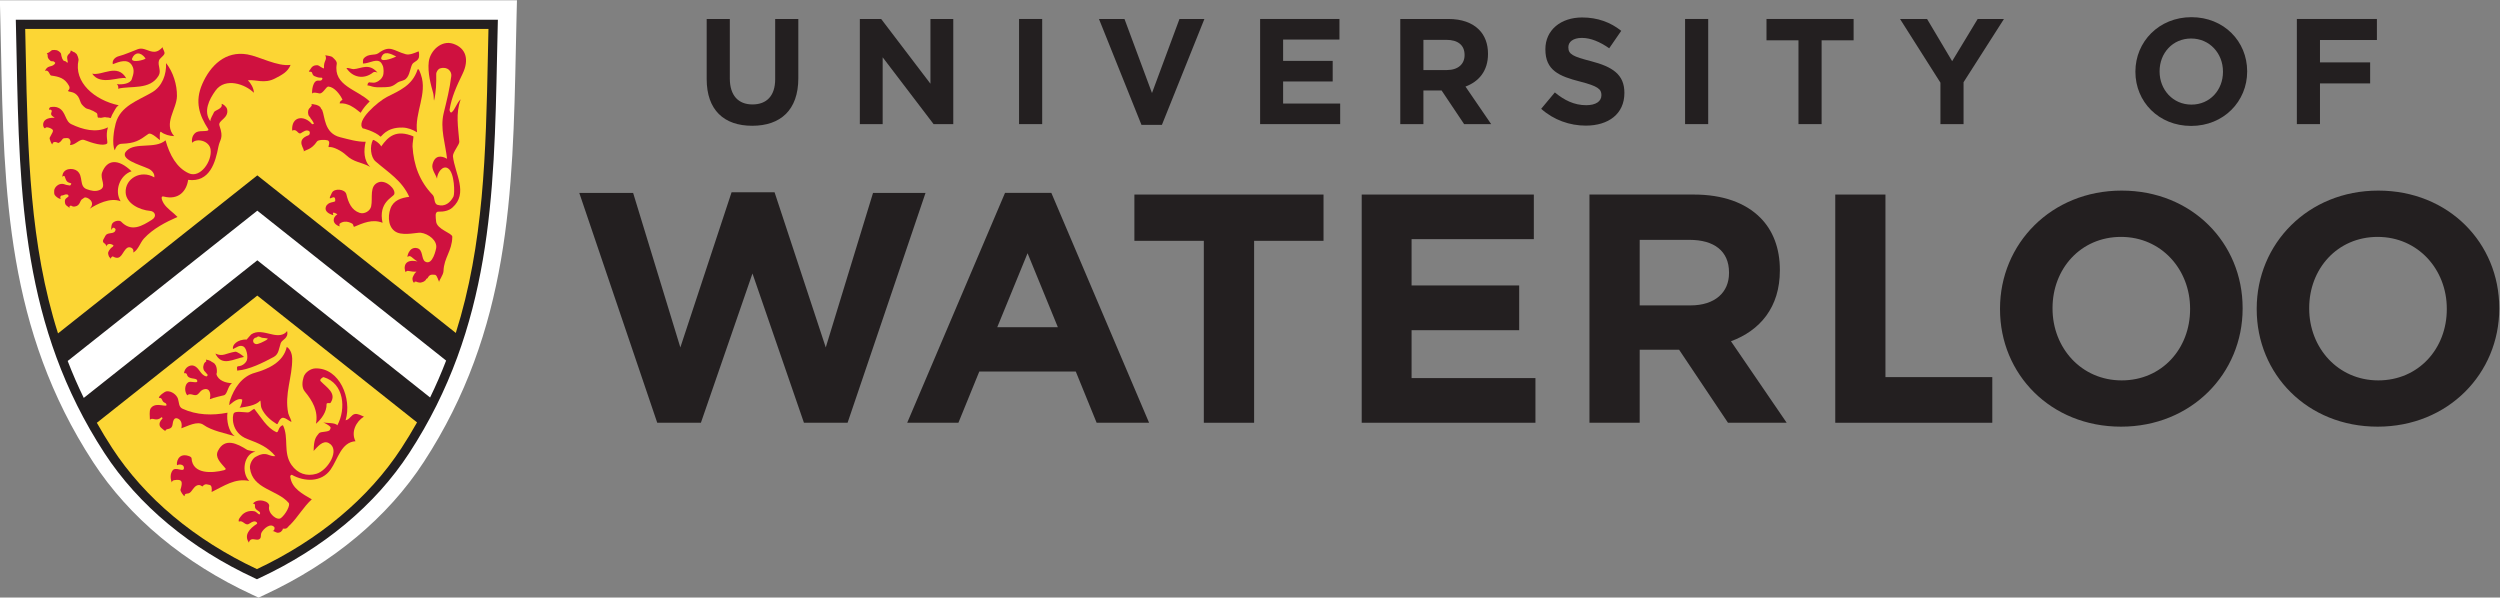 
<svg viewBox="162.502 5.881 487.173 116.438" width="487.173" height="116.438">
  <rect x="162.502" y="5.881" width="487.173" height="116.438" fill="#808080" stroke="none"/>
  <g id="g10" transform="matrix(1.333, 0, 0, -1.333, 70.827, 200.109)">
    <g id="g12" transform="scale(0.1)">
      <path d="m 1534.58,1175.03 h 78.72 l 69.03,-225.85 74.89,226.82 h 62.85 l 74.84,-226.82 69.09,225.85 h 76.74 L 1926.8,839.059 h -63.79 l -75.25,218.221 -75.38,-218.221 h -63.84 l -113.96,335.971" style="fill:#231f20;fill-opacity:1;fill-rule:nonzero;stroke:none" id="path14"></path>
      <path d="m 2156.96,1175.1 h 67.72 l 142.89,-336.041 h -76.67 l -30.5,74.882 h -141.06 l -30.52,-74.882 h -74.86 z m 77.24,-196.35 -44.28,108.16 -44.31,-108.16 z" style="fill:#231f20;fill-opacity:1;fill-rule:nonzero;stroke:none" id="path16"></path>
      <path d="m 2447.59,1105.02 h -101.5 v 67.65 h 276.48 v -67.65 H 2521.11 V 839.059 h -73.52 v 265.961" style="fill:#231f20;fill-opacity:1;fill-rule:nonzero;stroke:none" id="path18"></path>
      <path d="m 2678.39,1172.67 h 251.64 v -65.19 H 2751.3 v -67.71 h 157.31 V 974.371 H 2751.3 v -70.019 h 181.08 v -65.293 h -253.99 v 333.611" style="fill:#231f20;fill-opacity:1;fill-rule:nonzero;stroke:none" id="path20"></path>
      <path d="m 3011.34,1172.67 h 152.57 c 42.37,0 75.25,-11.88 97.2,-33.86 18.57,-18.56 28.58,-44.71 28.58,-76.13 v -1.02 c 0,-53.89 -29.04,-87.762 -71.47,-103.461 l 81.44,-119.14 h -85.8 l -71.47,106.761 h -57.61 V 839.059 h -73.44 z m 147.75,-162.05 c 35.79,0 56.28,19.08 56.28,47.19 v 0.96 c 0,31.46 -22,47.66 -57.72,47.66 h -72.87 v -95.81 h 74.31" style="fill:#231f20;fill-opacity:1;fill-rule:nonzero;stroke:none" id="path22"></path>
      <path d="m 3370.67,1172.67 h 73.38 V 905.781 h 156.19 v -66.722 h -229.57 v 333.611" style="fill:#231f20;fill-opacity:1;fill-rule:nonzero;stroke:none" id="path24"></path>
      <path d="m 3611.53,1004.92 v 1 c 0,94.76 74.82,172.53 177.86,172.53 102.89,0 176.81,-76.77 176.81,-171.62 v -0.91 c 0,-94.908 -74.85,-172.58 -177.77,-172.58 -102.92,0 -176.9,76.742 -176.9,171.58 m 277.87,0 v 1 c 0,57.09 -41.9,104.84 -100.97,104.84 -59.12,0 -100.12,-46.74 -100.12,-103.93 v -0.91 c 0,-57.209 41.94,-104.932 101.08,-104.932 59.05,0 100.01,46.684 100.01,103.932" style="fill:#231f20;fill-opacity:1;fill-rule:nonzero;stroke:none" id="path26"></path>
      <path d="m 3986.78,1004.92 v 1 c 0,94.76 74.81,172.53 177.71,172.53 103.01,0 176.87,-76.77 176.87,-171.62 v -0.91 c 0,-94.908 -74.82,-172.58 -177.78,-172.58 -102.94,0 -176.8,76.742 -176.8,171.58 m 277.89,0 v 1 c 0,57.09 -41.95,104.84 -101.09,104.84 -59.03,0 -100.06,-46.74 -100.06,-103.93 v -0.91 c 0,-57.209 41.96,-104.932 100.97,-104.932 59.12,0 100.18,46.684 100.18,103.932" style="fill:#231f20;fill-opacity:1;fill-rule:nonzero;stroke:none" id="path28"></path>
      <path d="m 1720.82,1341.49 v 87.85 h 33.83 v -86.97 c 0,-25.02 12.52,-37.97 33.15,-37.97 20.64,0 33.16,12.51 33.16,36.88 v 88.06 h 33.83 v -86.73 c 0,-46.56 -26.15,-69.4 -67.42,-69.4 -41.3,0 -66.55,23.05 -66.55,68.28" style="fill:#231f20;fill-opacity:1;fill-rule:nonzero;stroke:none" id="path30"></path>
      <path d="m 1944.71,1429.34 h 31.19 l 72.03,-94.65 v 94.65 h 33.37 v -153.71 h -28.77 l -74.45,97.7 v -97.7 h -33.37 v 153.71" style="fill:#231f20;fill-opacity:1;fill-rule:nonzero;stroke:none" id="path32"></path>
      <path d="m 2177.47,1429.34 h 33.82 v -153.71 h -33.82 v 153.71" style="fill:#231f20;fill-opacity:1;fill-rule:nonzero;stroke:none" id="path34"></path>
      <path d="m 2294.29,1429.34 h 37.32 l 40.2,-108.27 40.18,108.27 h 36.44 l -62.12,-154.82 h -29.87 l -62.15,154.82" style="fill:#231f20;fill-opacity:1;fill-rule:nonzero;stroke:none" id="path36"></path>
      <path d="m 2529.89,1429.34 h 115.97 v -30.09 h -82.35 v -31.18 h 72.46 v -30.09 h -72.46 v -32.28 h 83.42 v -30.07 h -117.04 v 153.71" style="fill:#231f20;fill-opacity:1;fill-rule:nonzero;stroke:none" id="path38"></path>
      <path d="m 2802.87,1354.67 c 16.45,0 25.9,8.78 25.9,21.75 v 0.44 c 0,14.49 -10.1,21.96 -26.57,21.96 h -33.59 v -44.15 z m -68.08,74.67 h 70.28 c 19.54,0 34.69,-5.48 44.79,-15.61 8.55,-8.55 13.17,-20.64 13.17,-35.12 v -0.44 c 0,-24.81 -13.41,-40.4 -32.94,-47.65 l 37.56,-54.89 h -39.54 l -32.92,49.19 h -26.58 v -49.19 h -33.82 v 153.71" style="fill:#231f20;fill-opacity:1;fill-rule:nonzero;stroke:none" id="path40"></path>
      <path d="m 2940.76,1298.02 19.98,23.93 c 13.84,-11.42 28.32,-18.66 45.9,-18.66 13.83,0 22.17,5.49 22.17,14.49 v 0.45 c 0,8.56 -5.27,12.95 -30.96,19.54 -30.96,7.9 -50.94,16.47 -50.94,47 v 0.42 c 0,27.9 22.41,46.35 53.79,46.35 22.41,0 41.51,-7.04 57.09,-19.54 l -17.57,-25.49 c -13.6,9.44 -27,15.15 -39.95,15.15 -12.96,0 -19.77,-5.92 -19.77,-13.39 v -0.45 c 0,-10.09 6.6,-13.37 33.17,-20.18 31.17,-8.13 48.74,-19.34 48.74,-46.12 v -0.45 c 0,-30.52 -23.29,-47.64 -56.44,-47.64 -23.27,0 -46.78,8.12 -65.21,24.59" style="fill:#231f20;fill-opacity:1;fill-rule:nonzero;stroke:none" id="path42"></path>
      <path d="m 3151.13,1429.34 h 33.8 v -153.71 h -33.8 v 153.71" style="fill:#231f20;fill-opacity:1;fill-rule:nonzero;stroke:none" id="path44"></path>
      <path d="m 3316.9,1398.15 h -46.76 v 31.19 h 127.35 v -31.19 h -46.78 v -122.52 h -33.81 v 122.52" style="fill:#231f20;fill-opacity:1;fill-rule:nonzero;stroke:none" id="path46"></path>
      <path d="m 3524.41,1336.24 -59.06,93.1 h 39.52 l 36.68,-61.7 37.32,61.7 h 38.42 l -59.06,-92.45 v -61.26 h -33.82 v 60.61" style="fill:#231f20;fill-opacity:1;fill-rule:nonzero;stroke:none" id="path48"></path>
      <path d="m 3937.47,1352.04 v 0.43 c 0,26.35 -19.32,48.31 -46.55,48.31 -27.23,0 -46.12,-21.51 -46.12,-47.87 v -0.44 c 0,-26.33 19.32,-48.31 46.57,-48.31 27.21,0 46.1,21.52 46.1,47.88 z m -128.02,0 v 0.43 c 0,43.71 34.5,79.5 81.92,79.5 47.42,0 81.46,-35.36 81.46,-79.06 v -0.44 c 0,-43.69 -34.47,-79.48 -81.91,-79.48 -47.43,0 -81.47,35.34 -81.47,79.05" style="fill:#231f20;fill-opacity:1;fill-rule:nonzero;stroke:none" id="path50"></path>
      <path d="m 4045.47,1429.34 h 117.03 v -30.75 h -83.23 v -32.71 h 73.35 v -30.74 h -73.35 v -59.51 h -33.8 v 153.71" style="fill:#231f20;fill-opacity:1;fill-rule:nonzero;stroke:none" id="path52"></path>
      <path d="m 1065.71,583.422 -8.98,4.199 C 956.953,633.789 876.438,700.859 823.84,781.559 697.715,975.082 693.555,1174.97 689.148,1386.6 c -0.339,16.04 -0.671,32.1 -1.074,48.22 l -0.515,21.89 h 755.901 l -0.54,-21.89 c -0.4,-16.21 -0.74,-32.38 -1.06,-48.52 -4.44,-211.51 -8.63,-411.339 -134.71,-604.741 -52.47,-80.59 -132.85,-147.637 -232.45,-193.938 l -8.99,-4.199" style="fill:#ffffff;fill-opacity:1;fill-rule:nonzero;stroke:none" id="path54"></path>
      <path d="M 1063.97,1196.13 767.813,962.988 c -47.598,147.422 -46.282,301.552 -50.11,458.522 h 690.977 c -3.82,-157.35 -2.04,-310.87 -49.97,-458.639 l -294.74,233.259" style="fill:#fcd634;fill-opacity:1;fill-rule:nonzero;stroke:none" id="path56"></path>
      <path d="m 1303.81,837.172 c -7.31,-12.973 -15.11,-25.863 -23.49,-38.731 -52.67,-80.882 -130.91,-140.75 -216.95,-180.73 -86.39,39.98 -164.6,99.848 -217.296,180.73 -8.215,12.547 -23,37.809 -23,37.809 l 240.896,192.27 239.84,-191.348" style="fill:#fcd634;fill-opacity:1;fill-rule:nonzero;stroke:none" id="path58"></path>
      <path d="m 861.23,1303.16 c -35,7.43 -66.14,33.45 -58.632,66.46 0.078,0.31 -1.348,8.53 -4.368,9.66 -0.234,0.1 -0.73,1.02 -1.238,1.17 -1.34,0.34 -2.449,0.93 -3.574,1.72 -0.383,0.3 -2.023,0.85 -2.023,1.43 -0.625,-1.36 -0.497,-2.62 -1.434,-3.82 -0.32,-0.44 -0.828,-1.12 -1.328,-1.38 -0.625,-0.33 -0.672,-0.91 -1.16,-1.34 -2.629,-2.66 -1.223,-6.64 -0.813,-9.67 0.117,-0.76 0.442,-1.69 -0.488,-1.86 -1.121,-0.19 -0.227,0.3 -1.516,1.1 -0.308,0.19 -0.761,0.68 -1.093,0.84 -0.536,0.26 -2.723,0.55 -3.083,1.08 -0.402,0.58 -0.226,0.77 -0.753,1.23 -1.219,1.09 -1.329,3.26 -2.215,5.51 -0.157,0.39 -0.508,2.34 -0.508,2.78 0,2.23 -5.715,5.82 -3.496,3.98 0.762,-0.63 -0.129,0.91 -3.164,1.66 -1.938,0.49 -4.184,0.38 -6.34,0.11 -0.457,-0.07 -0.867,-0.44 -1.191,-0.68 -2.227,-1.72 -4.29,-3.77 -7.176,-3.91 0.476,0.31 0.742,-0.26 0.957,-0.51 1.375,-1.79 0.371,-3.97 1.187,-5.94 0.824,-1.92 2.219,-3.39 3.852,-4.71 1.597,-1.25 4.375,0.39 5.594,-1.78 0,0.07 2.609,-0.61 0.046,-3.18 -4.707,-4.75 -9.937,-0.91 -13.835,-9.71 5.898,2.55 6.562,-6.45 9.074,-6.78 11.277,-1.55 19.859,-3.54 26.051,-14.98 3.781,-6.97 -6.778,-7.3 2.777,-8.94 4.851,-0.82 8.094,-3.28 10.547,-6.71 2.566,-3.6 2.926,-8.44 5.672,-11.82 2.004,-2.4 2.761,-2.89 5.168,-4.91 1.089,-0.9 4.558,-1.81 5.859,-2.13 1.297,-0.35 2.078,-1 3.316,-1.45 1.321,-0.49 2.707,-0.95 3.821,-1.87 0.937,-0.78 3.332,-1.6 3.886,-2.68 0.977,-1.93 0.196,-3.89 1.231,-5.81 0.312,-0.53 1.797,-0.07 2.422,-0.26 0.586,-0.22 1.914,-0.29 2.285,-0.22 2.285,0.52 2.844,0.67 4.551,0.87 2.605,0.3 2.304,-0.5 5.683,-0.35 0.711,0 1.004,-0.52 1.973,-0.52 0.652,0 1.789,-0.71 1.98,-0.11 1.02,3.22 2.7,6.31 4.602,9.44 1.875,3.12 1.719,3.42 4.109,6.69 -0.281,-0.1 3.078,2.27 2.785,2.3" style="fill:#cf113f;fill-opacity:1;fill-rule:nonzero;stroke:none" id="path60"></path>
      <path d="m 773.906,1299.09 c 10.254,-5.53 8.867,-19.16 18.106,-23.56 16.433,-7.83 36.054,-13.2 53.523,-4.62 -3.887,-12.15 0.41,-22.33 -1.289,-23.69 -5.484,-4.4 -22.168,0.84 -32.851,5.07 -7.364,2.93 -13.329,-8 -21.446,-7.05 0.41,0.96 1.328,3.76 0.781,5.49 -1.277,3.96 -2.3,5.1 -8.875,4.34 -4.25,-0.47 -2.48,-3.98 -8.835,-7.09 -2.512,1.48 -7.891,3.16 -8.672,-1.6 -0.364,-2.23 -4.844,7.75 -3.938,9.41 4.16,7.46 5.012,9.19 4.707,10.82 -0.488,2.46 -9.504,5.78 -10.676,3.71 -2.8,-4.92 -11.074,15.84 13.34,14.52 -6.558,4.21 -5.801,4.95 -4.273,9.98 0.191,0.68 -2.27,3.28 -3.938,1.49 -0.554,1.92 0.75,4.03 2.278,4.23 4.011,0.56 7.949,0.77 12.058,-1.45" style="fill:#cf113f;fill-opacity:1;fill-rule:nonzero;stroke:none" id="path62"></path>
      <path d="m 822.488,1349.39 c 14.825,-3.41 36.977,15.72 49.836,-6.83 -9.492,3.46 -37.578,-11.58 -49.836,6.83" style="fill:#cf113f;fill-opacity:1;fill-rule:nonzero;stroke:none" id="path64"></path>
      <path d="m 946.418,1316.62 c -0.297,-19.31 -20.297,-40.16 -4.074,-58.55 -6.621,0.1 -14.485,2.4 -19.09,6.14 -2.57,2.09 -2.004,-9.2 -1.66,-11.52 0.301,-1.98 -12.317,11.91 -17.063,8.51 -13.371,-9.62 -19.179,-13.59 -39.062,-14.32 -5.528,-0.2 -8.406,-4.66 -9.981,-9.49 -4.511,9.22 -1.152,30.18 1.438,39.49 7.027,25.53 32.676,33.11 53.25,45.31 14.758,8.78 21.074,25.94 20.32,42.67 10.473,-13.08 16.152,-31.81 15.922,-48.24" style="fill:#cf113f;fill-opacity:1;fill-rule:nonzero;stroke:none" id="path66"></path>
      <path d="m 852.273,1099.2 c 2.5,-0.57 0.649,-2.64 -0.339,-3.26 -2.051,-1.37 -3.457,-3.03 -4.754,-5.08 -0.989,-1.5 -1.672,-3.15 -1.301,-5.02 0.254,-1.39 0.723,-2.62 1.238,-3.87 0.324,-0.78 1.047,-1.21 1.633,-1.86 0.234,-0.25 1.133,-1.38 1.152,-1.48 -0.547,1.96 2.2,3.93 2.84,3.56 12.738,-7.41 13.481,7.58 21.113,12.65 3.247,2.19 10.571,-0.33 8.672,-6.95 7.61,4.04 9.856,14.28 15.793,20.68 13.098,14.24 31.453,23.68 48.887,31.38 -6.309,6.7 -15.586,12.32 -20.293,19.98 -2.324,3.79 -5.105,11.25 0.039,9.87 21.426,-5.6 33.445,7.48 35.828,24.35 31.731,-4.1 39.979,25.89 44.259,48.57 2.07,10.99 8.1,11.95 1.51,30.71 -2.73,7.82 14.09,10.39 11.23,23.93 -0.81,3.74 -5.42,7.49 -8.16,7.94 2.6,-7.29 -9.62,-9.14 -10.95,-12.12 -2.057,-4.66 -5.072,-8.41 -5.482,-13.31 -10.344,14.3 -1.965,31.52 7.732,44.93 14.17,19.51 43.54,9.25 55.91,-3.33 0.22,6.32 -4.67,14.35 -8.7,18.22 11.56,1.48 24.11,-5.56 39.88,2.79 9.11,4.85 18.3,9 22.57,19.75 -19.36,-2.67 -45.61,12.23 -63.04,15.28 -32.54,5.63 -54.352,-16.53 -65.993,-43 -11.594,-26.42 -4.16,-46.15 8.418,-65.9 3.152,-4.98 -11.164,-1.7 -16.82,-4.64 -5.504,-2.83 -7.75,-9.63 -6.5,-15.63 6.929,7.45 25.32,2.85 26.968,-9.89 2.278,-17.2 -15.066,-42.24 -31.824,-34.73 -17.93,8.05 -28.086,26.97 -34.043,48.24 -15.312,-13.2 -43.66,-2.29 -56.824,-15.19 -12.524,-12.26 19.512,-20.57 31.98,-26.35 4.59,-2.15 9.2,-6.84 8.438,-12.64 -19.531,11.48 -43.059,-1.54 -41.902,-22.4 0.875,-15.6 19.957,-25.31 35.859,-26.62 6.609,-0.53 10.601,-7.92 2.547,-12.95 -14.121,-8.81 -29.856,-18.66 -45.071,-2.71 -2.539,2.67 -11.648,1.01 -13.457,-3.85 -0.886,-2.34 -1.171,-5.97 -0.796,-8.37 0.82,1.44 1.785,3.51 3.074,3.35 1.504,-0.19 3.332,-1.77 3.125,-2.88 -1.321,-7.86 -11.59,-2.78 -14.778,-8.87 -0.066,-0.12 -0.23,-0.24 -0.308,-0.37 -0.195,-0.51 -0.473,-0.94 -0.695,-1.39 -2.09,-4.14 -4.954,-6.74 0.175,-9.96 -0.136,0.76 2.539,-3.3 2.481,-4 0.254,3.75 4.16,3.69 4.16,3.69 l 2.266,-0.24 2.253,-1.01" style="fill:#cf113f;fill-opacity:1;fill-rule:nonzero;stroke:none" id="path68"></path>
      <path d="m 786.172,1172.66 c -2.024,0.65 -4.121,-0.13 -6.113,-1.03 -1.27,-0.56 -2.801,0.04 -3.582,-1.25 -0.469,-0.8 -0.754,-1.66 -0.5,-2.56 0.128,-0.46 0.332,-1.35 0.734,-1.64 -2.68,0.22 -5.188,2.03 -7.238,3.87 -0.664,0.61 -1.075,1.27 -1.719,1.93 -0.399,0.43 -0.352,1.21 -0.625,1.8 -0.293,0.63 -0.164,1.34 -0.188,1.99 -0.066,1.83 -0.105,3.73 0.727,5.44 0.379,0.77 0.762,1.58 1.324,2.26 0.449,0.57 0.891,0.99 1.379,1.48 1.367,1.31 2.891,2.33 4.707,2.85 2.637,0.81 5.527,0.56 8.047,-0.54 2.012,-0.87 4.402,-0.77 6.516,-1.35 1.129,-0.32 3.242,2.94 1.707,3.31 -6.66,1.61 -6.621,3.43 -9.121,10.17 -1.164,1.32 -2.684,-0.2 -3.348,-0.89 -0.031,12.92 15.301,13.77 21.719,8.65 9.48,-7.63 2.351,-22.55 14.004,-26.68 6.074,-2.16 12.5,-3.82 18.765,-1.16 11.262,4.8 0.039,16.1 3.653,25.67 7.367,19.32 23.632,20.33 43.031,1.72 -17.348,-5.75 -25.449,-28.71 -15.957,-43.82 -15.293,5.99 -34.582,-4.12 -45.332,-10.98 9.976,10.02 -4.055,18.08 -7.602,16.31 l -4.258,-2.96 c -2.047,-2.59 -2.195,-5.27 -4.722,-7.74 -1.41,-1.37 -2.207,-1.64 -4.055,-2.12 -2.539,-0.66 -4.109,-0.46 -6.379,1.04 -0.406,0.26 -1.785,-0.32 -2.039,-0.66 -1.23,-1.51 -0.039,-2.25 -0.066,-2.82 -0.246,0.2 -1.836,1.48 -2.075,1.66 -1.433,1.09 -3.093,2.03 -4.003,3.5 -0.895,1.5 -1.512,5.25 -0.489,7.3 1.008,2.02 3.039,2.66 4.399,4.04 1.289,1.3 -0.246,3.28 -1.789,3.51" style="fill:#cf113f;fill-opacity:1;fill-rule:nonzero;stroke:none" id="path70"></path>
      <path d="m 1158.51,1343.18 c 1.37,-0.88 -0.11,-3.38 -1.68,-3.82 -1.87,-0.52 -4.48,0.27 -6.11,-0.37 -7.29,-2.68 -7.31,-20.62 -6.31,-18.55 1.1,2.3 6.48,0.8 9.96,0.11 5.63,-1.14 9.89,10.29 13.59,9.98 8.77,-0.79 16.95,-11.69 20.29,-18.85 0.61,-1.31 -3.67,-1.36 -3.95,-5.77 11.94,1.13 22.03,-6.62 30.65,-13.71 4.21,7.3 8.44,11.82 13.21,16.59 -17.95,17.48 -53.63,22.87 -48.13,54.71 0.73,4.08 -3.89,7.68 -5.94,9.69 -2.32,2.21 -7.61,2.35 -10.85,3.11 3.41,-7.06 -2.74,-7.75 -1.85,-18.94 0,-0.36 -1.02,-0.12 -1.41,0.03 -2.14,0.93 -3.96,2.26 -6.02,3.54 -1.84,1.15 -3.57,0.85 -5.61,0.54 -1.25,-0.17 -2.37,-0.74 -3.42,-1.49 -1.7,-1.21 -2.57,-2.78 -3.74,-4.51 -0.24,-0.3 -0.47,-0.67 -0.73,-0.95 -0.39,-0.39 -1.15,-1.6 -1.2,-2.2 0.93,0.09 3.83,-0.13 4.32,-0.91 0.83,-1.3 0.86,-2.8 1.85,-4.04 1.23,-1.57 2.26,-1.62 4.05,-2.37 2.8,-1.18 5.29,-1.7 8.34,-1.44" style="fill:#cf113f;fill-opacity:1;fill-rule:nonzero;stroke:none" id="path72"></path>
      <path d="m 1204.92,1356.01 c 11.21,0.82 22.32,9.42 34.71,-5.11 -2.3,1.08 -4.95,1.46 -6.35,0.34 -13.71,-11.05 -30.36,-7.31 -39.14,6.38 3.57,0.57 7.89,-1.83 10.78,-1.61" style="fill:#cf113f;fill-opacity:1;fill-rule:nonzero;stroke:none" id="path74"></path>
      <path d="m 1253.41,1315.34 c 18.42,9.31 37.03,16.8 44.61,39.64 1.48,4.46 4.89,-6.64 5.11,-7.27 9.73,-27.88 -9.68,-55.57 -5.69,-84.03 -6.48,3.97 -13.78,6.7 -20.9,6.91 -25.28,0.74 -31.27,-14.64 -32.7,-13.2 -6.94,7 -26.85,13.01 -25.4,11.7 -11.82,10.92 22.29,39.77 34.97,46.25" style="fill:#cf113f;fill-opacity:1;fill-rule:nonzero;stroke:none" id="path76"></path>
      <path d="m 1203.07,1129.79 c 2.53,-3.88 -0.83,2.21 2.04,-4.41 13.33,5.58 27.13,11.97 41.87,5.98 -6.53,29.98 15.35,37.27 17.08,41.76 2.78,7.18 -11.84,21.49 -22.87,17.5 -14.06,-5.03 -8.21,-22.78 -10.85,-35.2 -1.46,-6.86 -9.97,-11.9 -17.03,-9.46 -11.64,4.01 -16.31,14.85 -19.19,27.01 -1.92,8.1 -17.68,9.08 -21.08,2.45 -9.68,-18.81 5.75,2.18 4.74,-12.11 -0.16,-2.41 -11.3,-0.59 -13.8,-9.06 -1.69,-5.77 3.78,-9.63 10.67,-11.66 1.26,-0.36 -1.34,2.86 0.4,3.57 1.24,0.49 6.3,-2.22 5.69,-2.55 -6.63,-4.06 -8.32,-13.45 3.53,-17.54 0.08,-0.03 -0.86,3.38 0.03,4.05 9.26,6.9 18.91,-0.57 18.93,-0.33" style="fill:#cf113f;fill-opacity:1;fill-rule:nonzero;stroke:none" id="path78"></path>
      <path d="m 1002.58,940.211 c 11.08,-5.109 14.67,0.391 29.24,2.738 2.04,0.352 10.24,-5 12.62,-7.719 -14.6,-2.32 -32.37,-15.039 -41.86,4.981" style="fill:#cf113f;fill-opacity:1;fill-rule:nonzero;stroke:none" id="path80"></path>
      <path d="m 996.648,928.551 c -0.679,0.758 -1.636,1.058 -2.539,1.41 -0.894,0.43 -1.875,0.758 -2.925,0.879 -0.254,0.082 -2.09,0.492 -2.375,0.582 -0.059,-0.641 0.781,-2.344 0.3,-2.774 -1.16,-1.089 -1.582,-0.82 -2.515,-2.226 -0.344,-0.563 -0.703,-1.113 -0.852,-1.731 -0.262,-1.269 -0.82,-2.742 -0.976,-4.179 -0.047,-0.75 0.254,-2.481 0.422,-3.133 0.093,-0.367 0.875,-1.949 1.101,-2.379 0,0 1.77,-1.898 1.672,-1.82 2.051,-2.09 0.367,-0.86 2.898,-3.379 1.289,-1.211 -0.586,-3.321 -1.828,-2.992 -8.57,2.492 -9.773,12.453 -17.586,15.492 -5.683,2.187 -13.855,-2.219 -14.726,-10.879 1.926,0.547 3.918,-0.172 4.297,-1.774 2.089,-8.707 14.875,-3.519 15.175,-9.648 0.227,-4.031 -9.558,0.68 -13.425,-1.879 -5.121,-3.41 -5.813,-13.242 -1.301,-18.961 4.648,4.43 10.437,-2.051 14.953,1.168 3.16,2.274 4.285,5.473 7.52,6.891 9.824,4.34 12.71,-4.699 10.535,-13.778 5.312,2.438 17.797,5.02 20.657,5.821 5.17,1.398 5.4,13.34 11.73,17.726 -8.99,0.024 -20.09,3.953 -22.59,12.703 -0.24,0.93 0.4,2.008 0.49,3.059 0.21,3.34 -0.09,6.578 -1.36,9.648 -0.13,0.332 -0.46,0.743 -0.69,1.133 -0.36,0.469 -0.66,0.981 -1,1.508 -0.9,1.231 -2.218,1.813 -3.495,2.609 -0.57,0.383 -1.274,0.473 -1.684,1.043" style="fill:#cf113f;fill-opacity:1;fill-rule:nonzero;stroke:none" id="path82"></path>
      <path d="m 930.652,866.699 c 3.926,-7.66 -15.437,4.59 -22.691,-6.719 -2.316,-3.628 -1.074,-11.82 -1.074,-16.429 4.441,4.051 8.875,-3.653 17.183,3.711 0.918,-0.84 1.907,-1.34 0.649,-2.633 -3.071,-3.09 -4.785,-6.957 -3.164,-10.668 1.011,-2.441 7.91,-7.281 7.965,-6.871 0.707,4.98 9.21,0 10.539,9.781 0.578,4.051 1.757,10.758 7.617,8.32 5.32,-2.203 6.426,-8.242 5.183,-14.25 8.508,2.789 23.457,11.52 32.383,5.047 12.004,-8.648 31.698,-12.238 45.748,-16.597 -9.32,6.488 -12.28,23.359 -10.73,34.359 -22.108,-4.359 -45.299,-3.621 -65.795,5.859 -5.61,2.61 -4.856,9.082 -6.543,14.411 -1.926,6.019 -9.477,11.558 -16.328,11.039 -3.684,-0.278 -12.531,-8.008 -10.852,-8.399 -0.566,0.141 -0.554,-1.109 -0.84,-1.68 1.661,1.051 3.77,0 4.524,-1.8 0.535,-1.25 1.062,-2.621 2.117,-3.629 1.25,-1.231 3.418,-1.52 4.109,-2.852" style="fill:#cf113f;fill-opacity:1;fill-rule:nonzero;stroke:none" id="path84"></path>
      <path d="m 983.633,745.898 c 4.289,5.274 7.859,2.461 9.734,2.422 4.485,-0.16 4.172,-6.492 3.723,-10.511 17.58,8.523 34.31,20.632 54.94,16.191 -12,12.559 -7.75,39.531 9.22,42.852 0.05,0 -10.96,1.796 -12.11,2.539 -14.76,9.359 -32.81,18.3 -42.73,-1.332 -4.95,-9.739 4.12,-17.629 10.89,-25.661 1.24,-1.457 -0.74,-2.339 -2.33,-2.75 -16.142,-4.136 -45.888,-6.57 -47.216,17.59 -0.149,2.434 -6.387,4.442 -10.41,4.34 -11.961,-0.367 -11.77,-15.609 -10.403,-14.547 2.61,1.969 10.618,1.27 9.653,-4.84 -0.903,-5.711 -12.043,3 -16.496,-2.742 -3.719,-4.758 -3.606,-12.64 -0.957,-17.91 -0.536,1.922 1.718,3.359 2.922,3.543 12.402,2.09 13.093,-2.23 9.421,-14.242 -0.285,-0.899 3.672,-8.5 6.282,-9.18 -0.207,0.078 -0.168,1.738 0.183,2.301 0.352,0.59 0.957,1.019 1.594,1.23 1.348,0.43 2.715,0.368 4.078,0.731 0.649,0.187 1.137,0.598 1.75,0.969 0.969,0.609 1.633,1.468 2.324,2.371 2.903,3.609 5.43,8.258 10.293,8.726 2.239,0.211 3.66,-0.797 5.598,-2.027" style="fill:#cf113f;fill-opacity:1;fill-rule:nonzero;stroke:none" id="path86"></path>
      <path d="m 1111.9,689.859 c 11.32,11.27 19.52,26.27 31.64,37.231 -13.29,7.851 -29.76,15.988 -31.51,33.57 -0.13,1.192 1.85,2.5 2.32,2.289 18.46,-10.367 43.37,-11.187 56.7,7.672 10.74,15.258 15.41,40.02 36.38,41.43 -6.97,13.418 0.87,28.89 12.35,35.961 -3.88,1.457 -8.85,4.617 -13.21,3.816 -5.28,-0.887 -7.56,-8.078 -13.59,-9.18 9.49,31.981 -8.86,76.661 -44.09,75.883 -6.6,-0.133 -15.17,-5.453 -17.33,-12.691 -2.03,-6.801 -3.07,-15.352 1.83,-21.192 11.54,-13.808 19.86,-28.886 16.22,-47.089 8.23,7.07 15.81,17.523 15.53,28.652 -0.05,2.789 5,0.801 5.79,1.949 9.62,14.102 -6.13,22.828 -14.48,31.719 -2.32,2.402 3.57,6.133 4.32,5.883 30.21,-9.043 33.07,-46.25 20.13,-70.453 -3.45,4.32 -16.24,2.89 -20.57,4.363 14.13,-7.133 10.47,-8.152 9.88,-10.492 -1.07,-4.258 -13.75,-2.399 -16.21,-5.532 -4.23,-5.41 -7.43,-7.808 -7.76,-25.796 5.87,6.328 13.55,15.918 21.88,11.636 17.78,-9.136 -0.88,-39.879 -17.66,-44.976 -14.33,-4.321 -27.59,0.226 -36.47,12.707 -12.83,18.051 -3.52,39.91 -12.62,58.211 -7.6,-1.879 -5.87,-11.782 -9.83,-10 -13.96,6.461 -21.9,21.398 -32.03,33.922 -4.19,-1.5 -6.04,-5.391 -10.09,-5.192 -5.97,0.25 -17.26,2.09 -19.67,-0.922 -2.78,-3.5 -4.83,-28.886 19.87,-38.066 16.76,-6.274 30.04,-11.832 40.59,-24.922 -7.08,-0.559 -9.55,2.852 -15.33,3.07 -5.68,0.211 -9.28,-2.011 -13.58,-4.199 -4.11,-2.133 -8.93,-10.199 -8.12,-16.621 3.87,-30.738 39.95,-31.148 56.56,-50.609 2.86,-3.282 -4.36,-16.641 -11.15,-22.051 -5.79,-4.629 -19.68,6.969 -17.42,16.781 1.83,7.828 -17.12,13.09 -23.76,4.098 2.65,0.312 3.3,-1.438 3.06,-2.66 -1.17,-7.239 7.8,-7.508 7.51,-11.188 -0.41,-5.07 -4.81,2.129 -8.26,2.777 -7.66,1.543 -15.25,-1.136 -19.72,-7.269 -1.36,-1.82 -4.36,-4.777 -3.03,-7.93 5.85,2.852 8.9,-6.25 14.34,-3.418 3.31,1.68 6.03,4.61 10.02,3.598 1.59,-0.43 3.24,-2.578 1.8,-3.5 -10.65,-6.828 -19.17,-16.418 -11.46,-27.32 0.2,2.543 2.21,4.332 3.83,4.781 3.1,0.898 7.21,-1.25 10.24,-0.25 4.95,1.68 2.39,6.582 4.3,10.101 2.95,5.579 13.01,14.739 18.66,8.059 1.05,-1.211 0.23,-5.699 -2.81,-5.738 3.12,0.039 5.92,-3.012 8.57,-2.442 0.75,0.121 1.55,0.121 2.23,0.489 0.6,0.293 1.29,0.429 1.73,0.91 1.25,1.25 2.69,2.582 2.9,4.582 2.27,-0.199 5.16,-0.43 6.66,1.519 1.44,1.95 3.25,3.461 4.85,4.942" style="fill:#cf113f;fill-opacity:1;fill-rule:nonzero;stroke:none" id="path88"></path>
      <path d="m 1060.42,912.109 c 19.79,5.539 41.78,15.821 46.51,37.813 6,-3.613 7.89,-11.82 7.96,-16.844 0.43,-27.547 -11.62,-51.359 -5.77,-80.226 0.66,-3.262 6.62,-13.524 3.91,-12.301 -3.29,1.5 -10.26,8.019 -14.09,5 -4.79,-3.77 -4.48,-9.711 -6.78,-8.332 -8.69,5.32 -17.89,13.133 -22.12,23.211 -1.64,3.832 -0.96,11.992 -2.04,10.82 -6.59,-7.211 -20.13,-8.75 -30.16,-10.281 2.3,2.062 4.34,10.261 3.98,11.961 -7.88,3.941 -19.21,-9.532 -19.03,-7.809 0.42,4.348 0.89,5.699 1.31,6.891 5.87,17.269 16.94,34.75 36.32,40.097" style="fill:#cf113f;fill-opacity:1;fill-rule:nonzero;stroke:none" id="path90"></path>
      <path d="m 899.309,1370.69 c 0.828,0.37 1.257,0.95 1.152,1.06 -7.18,10.05 -15.82,9.06 -19.477,0.09 -2.468,-6.06 11.965,-4.11 18.325,-1.15 m 14.031,10.69 c 5.129,0.13 8.926,3.31 12.187,6.77 -0.261,-2.89 3.977,-6.98 2.403,-10.06 -1.953,-3.86 -6.907,-6.17 -7.871,-9.78 -2.039,-7.33 3.867,-14.52 -0.442,-21.82 -12.715,-21.5 -40.437,-14.37 -59.383,-19.14 1.297,2.32 -0.332,5.76 -1.75,6.73 8.411,-1.09 19.582,0.76 21.848,7.1 2.766,7.84 4.148,13.62 0.481,20.08 -6.086,10.67 -18.696,5.68 -28.168,1.98 -1.493,6.61 4.71,10.63 8.285,11.55 10.039,2.64 19.136,7 28.496,10.47 8.14,3.06 15.562,-4.09 23.914,-3.88" style="fill:#cf113f;fill-opacity:1;fill-rule:nonzero;stroke:none" id="path92"></path>
      <path d="m 1266.88,1374.51 c 0.79,0.46 -0.64,-0.62 0.02,0.05 -7.84,3.92 -18.04,9.07 -21.63,-1.4 -2.63,-7.68 14.81,-2.3 21.61,1.35 m 12.56,-33.64 c -2.71,-2.34 -7.23,-2.28 -10.31,-4.37 -1.87,-1.32 -3.57,-2.7 -5.52,-3.86 -0.91,-0.58 -3.64,-1.8 -4.63,-2.03 -2.76,-0.72 -2.16,-0.39 -4.7,-0.72 -1.54,-0.22 -2.25,-0.29 -3.77,-0.29 -1.53,0 -6.2,-0.14 -7.7,-0.1 -3.61,0.07 -4.23,-0.17 -7.83,0.39 -2.08,0.33 -4.06,0.89 -6.02,1.56 -1.31,0.43 -2.71,0.68 -4.09,0.71 0.17,1.45 0.34,3.01 1.48,3.95 1.5,1.3 1.79,0.14 3.99,0.34 0.1,0.01 3.11,-0.25 3.22,-0.25 0.5,0.02 1.12,0.04 1.65,0.11 0.95,0.14 1.75,0.32 2.59,0.74 1.09,0.51 2.26,0.83 3.24,1.61 0.34,0.3 0.74,0.57 1.08,0.91 0.72,0.68 1.7,1.03 2.35,1.85 2.06,2.51 3.61,4.94 3.82,8.18 0.22,2.4 0.4,4.86 -0.05,7.32 -0.07,0.39 -0.13,0.8 -0.16,1.14 -0.16,1.9 -1.09,3.68 -2.02,5.46 -5.49,10.47 -18.7,0.22 -27.74,0.69 0,2 -0.18,5.68 0.84,6.99 6.45,8.3 16.42,4.22 21.58,8.03 17.41,12.89 22.03,3.6 40.21,-1.44 5.46,-1.51 13.27,1.94 18.43,4.15 1.26,0.53 1.25,-7.69 0.6,-9.37 -2.16,-5.75 -8.12,-5.46 -10.21,-10.62 -3.07,-7.59 -3.55,-18.25 -11.56,-22.08" style="fill:#cf113f;fill-opacity:1;fill-rule:nonzero;stroke:none" id="path94"></path>
      <path d="m 1061.49,954.18 c 3.11,-1.149 12.33,3.922 15.67,5.8 0.82,0.45 1.38,1.25 2.03,1.911 0.05,0.078 -0.07,0.281 -0.2,0.3 -2.64,0.559 -5.04,0.758 -7.62,1.028 -1.95,0.242 -3.39,1.562 -5.33,1.91 -0.51,0.141 -0.98,0.062 -1.51,-0.129 -0.74,-0.289 -1,-0.82 -1.61,-1.121 -0.93,-0.418 -2.26,-0.418 -3.1,-1.207 -0.86,-0.762 -1.6,-1.5 -1.86,-2.613 -0.35,-1.289 -0.07,-3.168 0.83,-4.258 0.69,-0.879 1.74,-1.27 2.7,-1.621 m 23.92,14.082 c 8.05,-1.91 16.82,-2.172 22.03,4.859 2.56,-10.902 -7.43,-12.281 -9.29,-17.59 -2.81,-8.133 -2.62,-16.25 -10.48,-20.429 -15.66,-8.34 -35.24,-18.34 -53.2,-19.832 0.14,2.21 -1.37,6.23 1.51,6.371 6.29,0.289 11.18,4.98 12.6,8.687 1.97,5.184 -0.27,17.731 -4.96,20.203 -5.41,2.848 -10.15,-1.531 -15.13,-3.722 -2.08,5.511 6.5,14.632 19.96,13.851 -0.35,0.02 6.67,7.66 6.34,7.418 8.79,6.043 18.43,2.992 30.62,0.184" style="fill:#cf113f;fill-opacity:1;fill-rule:nonzero;stroke:none" id="path96"></path>
      <path d="m 1329.58,1044.51 c -0.26,2.66 6.36,10.55 6.52,16.35 0.63,19.71 12.5,29 12.86,50.06 0.07,5.51 -22.68,10.66 -23.68,22.5 -0.47,5.87 -2.41,14.36 3.47,14.22 7.55,-0.13 14.96,1.21 20.29,5.92 23.81,20.96 3.71,49.58 0.84,74.86 -0.63,5.56 9.62,17.48 9.32,21.41 -1.64,21.45 -5.62,41.01 2.02,62.07 -5.99,-5.35 -7.78,-14.19 -12.8,-18.72 -2.45,-2.26 -3.64,2.74 -3.48,3.51 3.01,18.53 10.39,34.76 18.97,52.37 10.15,20.87 5.06,37.83 -13.71,44.06 -17.22,5.74 -33.84,-10.29 -35.71,-26.75 -1.73,-15.11 2.98,-33.22 6.55,-45.58 1.03,-3.62 0.42,-7.74 1.19,-10.88 3.07,12.49 3.41,25.53 3.21,38.74 -0.05,3.22 2.52,7.53 5.82,8.48 11.19,3.24 16.97,-4.85 16.23,-11.11 -2.46,-19.8 -6.45,-34.95 -11.19,-54.61 -5.4,-22.43 2.64,-44.69 5,-66.49 -8.6,5.05 -17.97,5.3 -21.29,-8.12 -1.81,-7.12 4.63,-14.61 6.6,-20.91 0.2,8.57 8.29,20.27 16.15,15.04 9.64,-6.41 9.99,-37.19 7.87,-41.27 -4.69,-8.91 -12.39,-15.28 -23.07,-12.13 -6.02,1.77 -3.58,10.68 -7.18,14.45 -19.2,19.85 -27.94,43.57 -29.57,70.99 -0.27,4.01 1.83,14.55 1.25,14.77 -25.11,10.34 -36.66,0.04 -47.08,-14.77 -1.79,4.48 -11.37,10.74 -12.13,9.35 -4.76,-8.84 -3.4,-24.87 3.74,-31.07 19.35,-16.75 38.53,-27.96 49.4,-51.89 -11.61,-1.52 -22.94,-4.88 -27.4,-17.01 -4.64,-12.67 -3.05,-30.28 10.33,-35.44 10.9,-4.18 29.63,0.49 33.74,-0.02 11.59,-1.5 24.55,-11.5 22.73,-22.48 -0.09,-0.55 -4.96,-26.13 -16.05,-19.78 -6,3.44 -2.63,17.46 -11.77,19.67 -12.32,2.97 -15.34,-14.24 -13.77,-12.74 3.91,3.73 6.64,-2.44 14.26,-6.66 -25.78,5.61 -17.78,-18.04 -16.84,-15.43 1.33,3.67 6,-0.17 15.24,0.47 0.34,0 -2.02,-1.93 -2.14,-2.13 -1.45,-2.38 -2.17,-3.53 -3.22,-6.03 -0.5,-1.17 -0.45,-2.46 -0.27,-3.69 0.11,-1.29 0.57,-2.39 1.24,-3.48 0.13,-0.25 0.37,-0.47 0.65,-0.59 0.11,-0.04 0.48,-0.62 0.55,-0.62 0.56,-0.08 -0.51,1.81 1,1.91 0.34,0.04 1.44,0.2 1.73,0.1 0.68,-0.27 1.56,-0.71 2.27,-0.9 0.67,-0.17 1.36,-0.29 2.1,-0.43 1.76,-0.22 2.37,-0.27 3.92,0.26 1.3,0.46 2.59,0.73 3.83,1.6 -1.66,-1.14 1.82,1.66 1.67,1.36 1.6,3.42 2.59,2.44 2.94,3.05 2.74,5.22 5.12,5.7 11.19,4.98 0.58,-0.06 1.7,-1.29 2.06,-1.84 0.43,-0.64 1.68,-3.92 1.46,-2.71 0.43,-2.42 1.93,-3.92 2.14,-6.27" style="fill:#cf113f;fill-opacity:1;fill-rule:nonzero;stroke:none" id="path98"></path>
      <path d="m 1143.64,1281.86 c -1.56,1 -2.08,3.39 -3.15,4.37 -0.33,0.36 -0.62,0.77 -0.96,1.15 -0.54,0.55 -0.79,1.3 -1,2.08 -1.07,3.67 -0.52,8.03 2.81,10.47 0.12,0.12 0.1,0.33 0.16,0.46 0.17,0.34 0.68,0.51 0.77,0.79 0.09,0.32 0.65,0.32 0.46,0.74 0.24,-0.11 0.25,0.21 0.34,0.29 0.66,0.86 0.69,2.39 -0.59,2.82 1.06,-0.09 2.15,-0.07 3.22,-0.3 0.42,-0.09 0.85,-0.21 1.25,-0.27 4.08,-0.53 9.2,-2.37 10.3,-6.45 l 1.42,-1.64 c 4.24,-9.85 2.79,-34.08 26.38,-39.91 12.28,-3.03 24.65,-6.84 37.24,-6.63 -3.03,-12.28 -3,-27.85 6.73,-36.75 -14.16,7.72 -23.59,6.09 -35.89,17.73 -5.5,5.21 -18.31,12.31 -24.49,11.26 -2.55,-0.43 3.53,8.17 -2.15,9.89 -3.72,1.11 -13.65,0.87 -15.35,-1.67 -8.16,-12.29 -16.76,-12.22 -19.63,-14.7 3.31,2.82 -13.36,16.42 7.35,23.79 1.98,0.73 2.7,5.23 0.27,6.36 -4.06,1.87 -7.43,-0.92 -11.43,-3.26 -4.59,-2.72 -5.65,7.25 -12.84,3.57 -1.49,21.3 17.48,23.13 28.78,9.85 0.8,-1.01 3.96,0.2 2.65,1.33 l -2.65,4.63" style="fill:#cf113f;fill-opacity:1;fill-rule:nonzero;stroke:none" id="path100"></path>
      <path d="m 1400.94,1374.55 c -2.92,-139.89 -5.78,-274.37 -46.88,-404.198 L 1063.91,1200.71 772.539,969.691 c -41.316,130.079 -44.172,264.859 -47.101,405.059 -0.27,13.32 -0.543,26.66 -0.86,40.04 h 677.242 c -0.32,-13.44 -0.6,-26.85 -0.88,-40.24 z M 1274.69,802.09 C 1227.07,728.98 1154.03,667.832 1063.36,625.102 972.559,667.711 899.402,728.871 851.688,802.09 843.699,814.352 836.277,826.66 829.297,839 l 234.583,185.96 233.51,-185.409 c -7.07,-12.539 -14.6,-25 -22.7,-37.461 z m -488.01,127.281 277.2,219.739 276.04,-219.149 c -6.94,-18.09 -14.71,-36.082 -23.42,-53.973 L 1063.91,1076.54 810.176,875.371 c -8.731,17.91 -16.531,35.918 -23.496,54 z m -75.852,498.839 0.168,-6.86 c 0.383,-15.67 0.703,-31.3 1.024,-46.89 4.242,-203.28 8.234,-395.28 128.418,-579.722 49.589,-76.09 125.707,-139.406 220.112,-183.117 l 2.83,-1.332 2.81,1.332 c 94.28,43.828 170.27,107.168 219.75,183.117 120.15,184.364 124.18,376.302 128.41,579.532 0.34,15.65 0.67,31.34 1.05,47.08 l 0.17,6.86 H 710.828" style="fill:#231f20;fill-opacity:1;fill-rule:nonzero;stroke:none" id="path102"></path>
    </g>
  </g>
</svg>